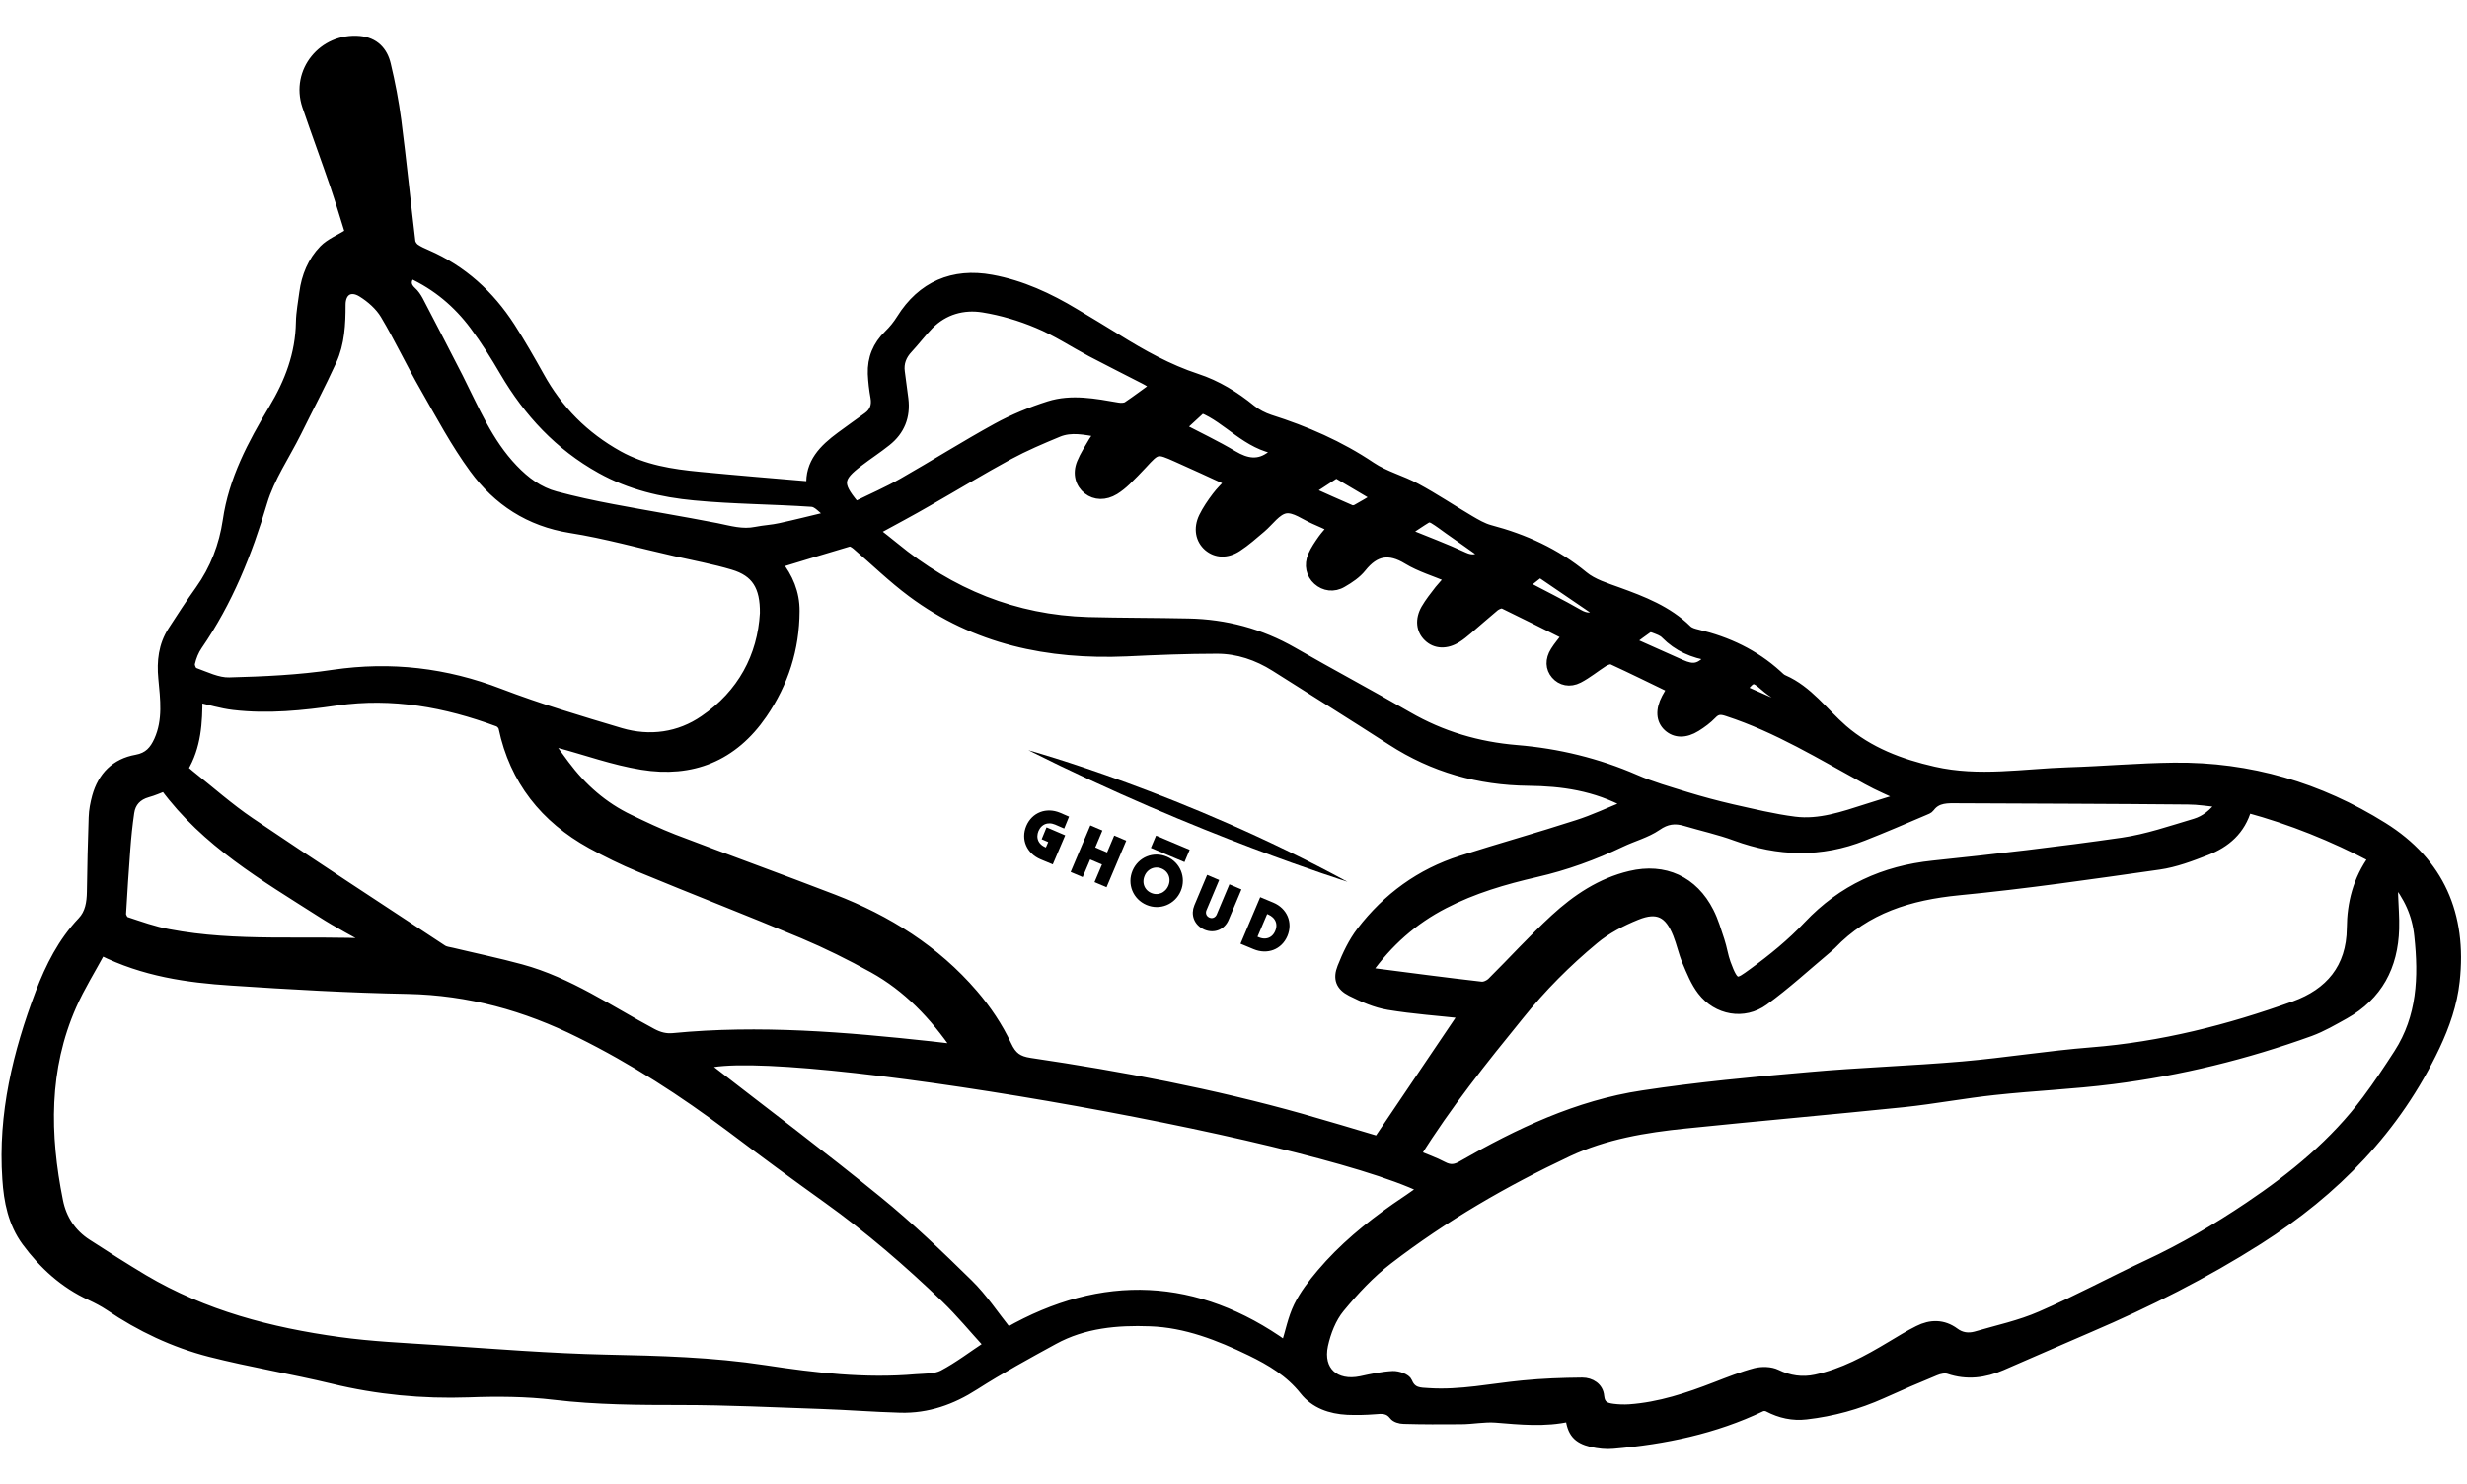 <?xml version="1.0" encoding="utf-8"?>
<!-- Generator: Adobe Illustrator 27.5.0, SVG Export Plug-In . SVG Version: 6.00 Build 0)  -->
<svg version="1.1" id="Livello_1" xmlns="http://www.w3.org/2000/svg" xmlns:xlink="http://www.w3.org/1999/xlink" x="0px" y="0px"
	 viewBox="0 0 1385.6 833.6" style="enable-background:new 0 0 1385.6 833.6;" xml:space="preserve">
<style type="text/css">
	.st0{stroke:#000000;stroke-width:5;stroke-miterlimit:10;}
	.st1{stroke:#000000;stroke-width:3;stroke-miterlimit:10;}
</style>
<path class="st0" d="M881.7,796c-14.1,3.2-27.8,1.7-41.6,0.6c-6.5-0.5-13.1,0.9-19.7,0.9c-10.7,0.1-21.4,0.1-32-0.2
	c-2,0-4.7-0.8-5.7-2.2c-2.9-3.8-6.5-3.6-10.6-3.2c-5.1,0.4-10.2,0.5-15.3,0.3c-9.6-0.5-18.4-3.5-24.4-11.1
	c-8.1-10.2-18.7-16.5-30-22c-17.8-8.6-36.3-15.9-56.4-16.6c-18.7-0.7-37.3,1-54.1,10.2c-15,8.2-30,16.4-44.4,25.6
	c-12.9,8.3-26.5,13.1-41.8,12.7c-14.8-0.4-29.6-1.6-44.4-2.1c-26.3-0.9-52.6-2.2-78.9-2.2c-23.7,0-47.3-0.1-70.9-2.9
	c-15.9-1.9-32.2-2-48.3-1.4c-25.9,0.9-51.2-1.5-76.3-7.6c-22.8-5.5-46.1-9.3-68.9-15.1c-20.3-5.2-39.3-14.2-56.7-26
	c-3.3-2.2-6.8-4-10.4-5.7c-14.9-6.8-26.6-17.5-36.2-30.5c-7.7-10.5-10.1-22.8-10.9-35.3c-2.5-36.4,5.9-70.9,18.6-104.5
	c5.6-14.7,12.6-28.6,23.6-40.2c4.3-4.5,5.2-10.4,5.3-16.5c0.2-14,0.5-27.9,1-41.9c0.1-3.9,0.9-7.9,1.9-11.6
	c3.2-11.5,10.6-19,22.4-21.1c6.7-1.2,9.9-5,12.4-10.5c5.1-11.4,3.5-23.2,2.4-35c-0.9-9.4,0.1-18.4,5.3-26.5c5-7.7,10-15.5,15.4-23
	c8.4-11.8,13.4-24.9,15.5-39c3.3-23,14-43,25.7-62.6c9.1-15.1,15.1-30.9,15.4-48.8c0.1-5.6,1.2-11.1,1.9-16.6
	c1.2-9.2,4.7-17.7,11.1-24.3c3.7-3.8,9.2-5.9,14.6-9.3c-2.6-8.2-5.3-17.5-8.4-26.6c-5.1-14.9-10.6-29.7-15.7-44.7
	c-6.5-19.4,9.1-38.6,29.7-36.8c8.4,0.8,13.3,5.9,15.1,13.5c2.5,10.4,4.5,20.9,5.9,31.5c2.9,22.6,5.2,45.4,7.9,68
	c0.2,1.3,1.3,2.9,2.4,3.7c2,1.4,4.3,2.4,6.6,3.4c20,8.7,35.3,22.7,47,40.8c5.8,9,11.1,18.3,16.3,27.6c10.5,19.1,25.1,33.8,44.3,44.5
	c14.3,7.9,29.7,10.3,45.4,11.8c20.7,2,41.5,3.7,62.6,5.5c-0.9-13,7.1-20.9,16.7-28c5-3.7,10.1-7.3,15.2-11c3.7-2.7,4.9-6.3,4.1-10.8
	c-0.8-4.4-1.3-8.8-1.5-13.2c-0.3-8.7,2.7-16,9-22.1c2.7-2.6,5.1-5.6,7.1-8.8c11.6-18.6,29.2-26.3,50.9-22.3
	c16.9,3.1,32.2,10.2,46.8,19c7.9,4.7,15.8,9.5,23.6,14.3c14.3,8.9,28.8,17,44.9,22.3c11.3,3.7,21.4,9.9,30.7,17.5
	c3,2.4,6.7,4.3,10.3,5.5c20.2,6.4,39.3,14.7,57,26.6c7.7,5.2,17.1,7.5,25.3,12c10.2,5.5,19.9,12,29.9,17.9c3.6,2.1,7.4,4.4,11.5,5.5
	c19.3,5.1,37,13.1,52.6,26c5.2,4.3,12.5,6.5,19.1,8.9c14.1,5.1,28.1,10.5,39.1,21.3c1.4,1.4,3.7,2,5.8,2.5
	c16.8,4,31.9,11.1,44.8,22.8c1.1,1,2.2,2.2,3.5,2.7c13.9,6.1,22.4,18.4,33.4,28c14.6,12.6,32,19.2,50.9,23.5
	c25.4,5.8,50.5,1.2,75.7,0.4c19.7-0.6,39.4-2.4,59.2-2.6c42.4-0.5,81.7,11.1,117.5,33.5c31.9,19.9,44.6,49.5,40.5,86.7
	c-1.4,12.9-5.6,24.9-11.1,36.6c-22,46.5-56.4,81.5-99.4,108.9c-30.2,19.2-62,35.2-94.9,49.3c-16.5,7.1-32.9,14.3-49.3,21.4
	c-9.7,4.2-19.5,5.5-29.8,2c-2.2-0.7-5.2-0.1-7.5,0.9c-10,4.1-20,8.4-29.9,12.9c-13.6,6.1-27.8,10-42.6,11.7
	c-7.6,0.9-14.7-0.7-21.4-4.2c-1-0.6-2.8-0.7-3.8-0.2c-26.3,12.6-54.4,18.4-83.2,20.9c-4,0.4-8.3-0.1-12.2-1
	C885.7,808.3,882.7,804.6,881.7,796z M914.4,451.7c-18.5-10.1-37.1-12.6-55.9-12.8c-27.9-0.3-53.5-7.5-77-22.7
	c-21.7-14-43.6-27.7-65.4-41.5c-10-6.3-20.9-10-32.6-10c-16.9,0-33.9,0.7-50.8,1.5c-43.8,1.9-84.9-6.6-120.7-33.3
	c-10.9-8.1-20.7-17.7-31.1-26.6c-1.1-0.9-2.9-2.1-4-1.8c-13.3,3.9-26.6,8-40.1,12.1c6,7.5,9.9,16.4,9.8,26.7
	c-0.1,21.1-6.2,40.3-18.2,57.8c-16.6,24.2-39.8,33.4-67.9,28.8c-16-2.6-31.4-8.2-47.1-12.4c-1.8-0.5-3.6-1.1-6.4-2
	c3.9,5.3,7.1,9.7,10.3,14c9.7,13,21.6,23.5,36.3,30.5c8.1,3.9,16.3,7.8,24.8,11.1c29.8,11.4,59.8,22.2,89.6,33.7
	c30.4,11.7,57.5,28.7,78.8,53.5c7.4,8.6,14,18.4,18.8,28.7c3,6.5,6.3,8.7,12.9,9.7c51.4,7.6,102.5,17.3,152.6,31.4
	c14.5,4.1,29,8.5,42.8,12.6c16.4-24.2,32.6-48.2,48-71.1c-13.7-1.5-28-2.5-42-4.8c-7.3-1.2-14.5-4.4-21.1-7.7
	c-6.1-3.1-7.7-7.4-5.2-13.7c2.8-7.1,6.2-14.3,10.8-20.3c14.6-19,33.3-32.7,56.3-40c21.6-6.9,43.5-13,65.1-20
	C895,460.2,904,455.9,914.4,451.7z M56.9,534.1c-5.5,10.2-11.7,20.1-16.4,30.7c-15.7,35.6-15.1,72.5-7.6,109.8
	c2,10.1,7.4,18.3,16.1,23.9c10.5,6.8,21,13.5,31.7,19.9c33.9,20.1,71.2,29.8,109.7,35.1c18,2.5,36.3,3.3,54.6,4.5
	c31.8,2.1,63.7,4.7,95.5,5.4c29.8,0.6,59.6,1.4,89,5.9c28.2,4.3,56.4,7.6,85,5.1c5.1-0.4,10.7-0.1,15-2.3
	c8.9-4.7,16.9-10.9,25.6-16.6c-8.5-9.3-15.8-18.2-24.1-26.2c-20.9-20.1-42.8-39-66.4-55.9c-18.2-13-36.2-26.3-54.1-39.8
	c-26.8-20.1-54.7-38.2-84.8-53.1c-30.5-15.2-62.3-24-96.6-24.7c-33-0.6-66.1-2.5-99.1-4.7C105.3,549.5,80.7,546,56.9,534.1z
	 M1344.4,493.4c0,3.9-0.1,6.5,0,9.1c0.2,6.4,0.8,12.8,0.6,19.2c-0.6,21.1-9.3,37.7-28.1,48.2c-6.3,3.5-12.6,7.2-19.4,9.7
	c-36,13-73,22.1-111,26.9c-22,2.8-44.3,3.7-66.3,6.1c-17,1.8-33.8,5-50.8,6.8c-40.9,4.2-81.9,7.8-122.8,12c-22.6,2.3-45,6-65.9,15.8
	c-35.7,16.8-69.7,36.5-100.9,60.5c-10.1,7.7-19,17.3-27.1,27.1c-4.7,5.7-7.7,13.5-9.3,20.8c-3.1,14.4,6.6,22.9,21,19.9
	c5.9-1.3,11.9-2.6,17.9-2.9c2.9-0.1,7.6,1.5,8.4,3.6c2.4,5.9,6.8,5.7,11.6,6c17.9,1.2,35.4-2.6,53-4.3c11.1-1.1,22.2-1.5,33.4-1.6
	c4.8,0,9.4,2.8,9.8,8c0.5,5.2,3.5,6.2,7.4,6.7c3.1,0.4,6.2,0.5,9.3,0.3c16.9-1.2,32.8-6.5,48.5-12.6c7.3-2.8,14.7-5.8,22.3-7.8
	c3.7-0.9,8.5-0.8,11.8,0.8c7.2,3.5,14.5,4.5,22,2.9c15.3-3.3,28.9-10.7,42.2-18.7c5.1-3,10.1-6.2,15.4-8.8c6.9-3.5,14-3.6,20.5,1.2
	c3.6,2.7,7.6,3.2,11.7,2.1c12.3-3.6,25-6.3,36.6-11.4c20.3-8.8,39.9-19.4,60-28.8c19.9-9.3,38.7-20.3,56.8-32.5
	c25-16.8,48.1-35.7,66.2-60c6.3-8.4,12.1-17.2,17.8-26c13.1-20.4,14-42.8,11.5-66C1357.3,513.6,1352.7,503.7,1344.4,493.4z
	 M795.5,648.5c4.9,2.1,10.2,3.9,15.1,6.5c3.8,2,6.8,1.7,10.5-0.5c31.8-18.3,64.9-34,101.5-39.5c30.9-4.7,62-7.6,93.2-10.3
	c28.8-2.6,57.8-3.5,86.7-6c24.1-2.1,48-6,72.1-7.9c39.4-3.1,77.2-12.7,114.1-26c19.6-7.1,31.7-21,31.9-43.4
	c0.1-13.9,3.4-27.3,12.2-39.4c-22.6-11.9-45.9-21.3-70.6-28c-3.5,12.6-12.1,19.7-22.8,23.9c-8.7,3.4-17.7,6.8-26.8,8.1
	c-37.4,5.3-74.9,10.8-112.5,14.4c-27.4,2.7-51.9,10.1-71.3,30.4c-0.8,0.8-1.7,1.5-2.6,2.3c-11.7,9.8-23,20.2-35.4,29.2
	c-11.3,8.2-26.4,5.5-35-5.7c-3.7-4.8-6.1-10.8-8.5-16.5c-2.1-5-3.2-10.4-5.2-15.4c-4.7-11.8-11.1-15.2-22.9-10.4
	c-8.4,3.4-16.9,7.8-23.8,13.6c-15.3,12.7-29.3,26.7-41.9,42.4C833,595.5,812.8,620.7,795.5,648.5z M429.3,344.5
	c0.2-15.1-4.8-23.1-17.6-26.9c-10.7-3.2-21.7-5.2-32.6-7.7c-19.6-4.4-39-9.9-58.7-13c-23.2-3.7-41-15.4-54.3-33.6
	c-10.4-14.2-18.8-30-27.6-45.4c-7.8-13.5-14.4-27.7-22.4-41.1c-3-5-7.9-9.3-12.9-12.4c-6.5-4-11.6-0.7-11.6,6.8
	c0,10.8-0.5,21.6-5,31.4c-6.2,13.6-13.2,26.8-19.8,40.2c-6.5,13.1-15.1,25.5-19.2,39.3c-8.5,28.7-19.4,55.8-36.4,80.5
	c-2,2.9-3.4,6.4-4.2,9.9c-0.4,1.5,0.9,4.6,2.2,5c6.4,2.3,13.1,5.7,19.6,5.5c19.5-0.5,39.2-1.4,58.5-4.3c32.3-4.7,63-1.1,93.4,10.6
	c22.2,8.5,45.1,15.3,67.9,22.1c16.4,4.8,32.9,2.5,46.8-7.1C416.7,389.8,427.9,368.7,429.3,344.5z M491.3,298.3c3.8,3,7.5,5.8,11,8.7
	c31.6,26.1,67.6,40.9,108.8,42.1c18.7,0.5,37.5,0.4,56.3,0.8c20.9,0.4,40.5,5.6,58.8,16.1c21.4,12.3,43.2,23.9,64.5,36.2
	c19,11,39.4,17,61.2,18.8c23.1,1.9,45.3,7.3,66.7,16.6c9.1,4,18.8,6.7,28.4,9.7c8.5,2.6,17.1,4.9,25.7,6.9c11.7,2.6,23.4,5.5,35.2,7
	c14,1.8,27.3-2.9,40.5-7.1c7-2.2,13.9-4.4,20.2-6.3c-6.6-3.1-13.6-6-20.1-9.6c-25.5-13.9-50.3-29.2-78.2-38.3
	c-3.5-1.2-5.9-1.4-8.6,1.5c-2.6,2.7-5.7,5-8.9,7c-6.2,3.9-11.9,3.7-16,0c-4.2-3.8-4.6-9.6-1-16.4c0.9-1.7,2-3.4,3-5.2
	c-11.2-5.4-22.3-10.9-33.4-16c-1.2-0.5-3.4,0.4-4.7,1.2c-4.7,3-9,6.6-14,9.2c-5,2.6-10,1.4-13.1-2.2c-3.1-3.6-3.4-8.4-0.3-13.3
	c1.8-2.9,4.1-5.5,6.5-8.7c-12-6-23.7-11.9-35.5-17.6c-1.1-0.5-3.4,0.5-4.6,1.4c-5.2,4.3-10.2,8.8-15.4,13.2
	c-1.9,1.6-3.8,3.2-5.9,4.5c-6,3.8-12.2,3.5-16.4-0.6c-4.1-3.9-4.8-9.9-1.4-15.9c2.2-3.8,5-7.3,7.7-10.8c1.7-2.1,3.6-4.1,5.8-6.5
	c-8.3-3.5-16.5-5.9-23.6-10.2c-10.3-6.3-18.1-5-25.6,4.4c-2.8,3.5-6.8,6.2-10.8,8.5c-5,3-10.4,2.1-14.2-1.3c-3.8-3.4-5.1-8.7-2.8-14
	c1.4-3.3,3.5-6.3,5.6-9.3c1.5-2.1,3.3-4,5.3-6.4c-3.5-1.6-6.6-3.1-9.7-4.4c-5.4-2.3-11.2-6.9-16.2-6.1c-5,0.8-9.1,7-13.6,10.8
	c-4.4,3.7-8.7,7.6-13.5,10.7c-6,3.9-12,3.5-16.5-0.3c-4.5-3.9-5.8-10.2-2.7-16.7c2-4.1,4.6-7.9,7.4-11.6c2.1-2.8,4.7-5.3,7.4-8.2
	c-10.2-4.7-19.9-9.2-29.6-13.5c-11.2-5-11.2-4.9-19.3,3.9c-2.9,3.1-5.9,6.2-9,9.2c-2,1.9-4.2,3.7-6.6,5.2
	c-5.4,3.3-11.1,3.1-15.3-0.2c-4.3-3.4-6-9.1-3.5-15.2c1.7-4.2,4.3-8.1,6.6-12.1c0.9-1.5,2.1-2.8,3.5-4.8c-8.2-1.4-15.7-3.1-23-0.1
	c-9.4,3.9-18.8,7.9-27.7,12.7c-15.3,8.3-30.2,17.4-45.3,26C511.6,287.4,501.7,292.6,491.3,298.3z M103,431.9
	c1.4,1.2,2.5,2.3,3.8,3.3c11.2,8.9,22,18.5,33.8,26.5c35.8,24.2,72,47.8,108.1,71.6c1.4,0.9,3.4,1.1,5.1,1.5
	c12.9,3.1,26,5.8,38.8,9.3c26.9,7.3,49.6,23.2,73.8,36.1c3.8,2,7.4,3,11.7,2.6c48.4-4.7,96.6-0.6,144.7,4.6
	c4.6,0.5,9.1,1.1,14.6,1.7c-13-19-27.9-34.5-47-45.1c-12.8-7.1-25.9-13.6-39.4-19.3c-30.5-12.8-61.3-24.7-91.9-37.4
	c-9.3-3.8-18.3-8.3-27.1-13.1c-26.1-14.4-43.3-35.9-49.5-65.4c-0.3-1.3-1.7-2.8-3-3.2c-29.2-10.8-59-16.3-90.4-11.8
	c-19.2,2.8-38.6,4.8-58,2.5c-6.8-0.8-13.5-2.9-19.9-4.3C111.2,405.7,110.6,419.3,103,431.9z M799.2,667.7
	c-65.6-31.9-361.1-82.8-403.7-69.7c0.7,0.6,1.3,1.2,1.9,1.7c31.9,24.8,64.3,49.1,95.7,74.7c17.8,14.5,34.5,30.5,50.9,46.6
	c8.1,7.9,14.5,17.7,22,27.1c53.3-30.4,106.1-28.1,156,7.7c2.4-7.6,3.8-15.2,7.1-22c3.3-6.7,8-12.8,12.9-18.6
	c12.1-14.3,26.4-26.1,41.7-36.8C788.7,675.1,793.6,671.6,799.2,667.7z M768,545.7c1.7,0.3,2.5,0.5,3.3,0.6
	c20.2,2.6,40.4,5.3,60.7,7.6c1.8,0.2,4.4-1,5.7-2.3c11.9-11.8,23.2-24.3,35.5-35.6c12.2-11.2,25.9-20.4,42.4-24.3
	c19.3-4.6,35.6,2.9,44.5,20.5c2.6,5.1,4.2,10.7,6,16.1c1.4,4.2,2,8.7,3.5,12.8c4.8,13.1,6.2,11.5,14.8,5.3c11-8,21.7-16.7,31-26.6
	c19.3-20.4,42.6-31,70.3-33.9c35.5-3.7,71-7.8,106.3-12.9c13.9-2,27.4-6.7,40.9-10.7c5.6-1.7,10.3-5.4,14.5-11.2
	c-6.8-0.7-12.7-1.7-18.5-1.7c-43.1-0.4-86.2-0.5-129.3-0.7c-5.6,0-11.5-0.5-15.5,4.9c-0.7,1-2.2,1.5-3.4,2
	c-11.3,4.8-22.6,9.7-34.1,14.2c-23.9,9.5-47.7,8.8-71.8,0c-9.2-3.4-18.9-5.5-28.3-8.3c-5.7-1.7-10.5-1.1-15.8,2.6
	c-6,4.1-13.4,6-20.1,9.2c-15.3,7.3-31.2,13.1-47.8,16.9c-17.8,4.1-35.3,9.2-51.7,17.7C793.8,516.8,779.7,529.3,768,545.7z
	 M648.8,216.8c-2.3-1.3-4.2-2.6-6.2-3.6c-9.9-5.1-19.9-10.1-29.8-15.3c-10-5.3-19.6-11.7-30-16c-9.7-4.1-20.1-7.2-30.6-8.9
	c-11.2-1.8-22,1.2-30.3,9.6c-4.1,4.2-7.7,9-11.7,13.3c-3.5,3.7-5.2,8-4.5,13c0.6,5.1,1.4,10.1,2,15.2c1.2,9.8-2,17.9-9.7,24
	c-5,4-10.4,7.5-15.5,11.4c-11.7,8.8-12.1,12.4-2.7,23.8c0.1,0.1,0.3,0.1,1.3,0.6c8.3-4.1,17.3-8,25.9-12.9
	c17.7-10.1,35-21,52.8-30.8c9.3-5.1,19.3-9.2,29.4-12.4c12.7-4,25.8-1.4,38.6,0.8c1.8,0.3,4.1,0.3,5.5-0.7
	C638.4,224.5,643.2,220.8,648.8,216.8z M210,529.8c-10-5.7-20.2-10.9-29.8-17.1c-31.8-20.3-64.7-39.4-87.8-70.8
	c-3.1,1.2-6.2,2.6-9.5,3.5c-5.7,1.6-9.2,5.3-10,11c-1,6.8-1.7,13.7-2.2,20.5c-0.9,12.1-1.7,24.2-2.4,36.3c-0.1,1.4,1.2,3.8,2.3,4.2
	c7.9,2.6,15.9,5.5,24.1,7C132.8,531.7,171.5,527.8,210,529.8z M230.9,153.9c-2.9,3.5-2.9,6.6,0.5,9.7c1.6,1.4,2.8,3.3,3.8,5.1
	c7.5,14.4,15,28.8,22.4,43.3c9,17.8,16.6,36.5,30.8,51.3c6.8,7.1,14.3,12.7,23.7,15.2c10.5,2.8,21.1,5.1,31.7,7.1
	c19.5,3.7,39.1,6.9,58.6,10.7c7.4,1.5,14.5,3.7,22.2,2.1c4.5-0.9,9.2-1.1,13.6-2.1c8.8-1.9,17.4-4.1,26.2-6.2
	c0.2-0.6,0.3-1.3,0.5-1.9c-3-2.1-5.8-5.8-8.9-6c-22-1.5-44-1.5-65.9-3.6c-18.3-1.7-36.2-5.9-52.7-15.1c-23.4-13-40.8-31.7-54.2-54.6
	c-5.2-8.9-10.7-17.7-16.9-26C257,170.4,245.2,160.5,230.9,153.9z M717.6,254c0.2-0.4,0.3-0.8,0.5-1.2c-17.8-2.5-28.6-17.6-43-23.3
	c-4.2,3.9-7.9,7.3-11.6,10.7c9.4,4.9,19.5,9.7,29.1,15.4c7.4,4.4,14.3,5.8,21.5,0.1C715.1,255,716.4,254.6,717.6,254z M915.8,360.3
	c9.9,4.4,19.1,8.5,28.2,12.6c7.4,3.3,10.7,2.5,16.7-4.2c-9.9-1.5-18.4-5.2-25.4-12.3c-1.6-1.7-4.2-2.5-6.5-3.4
	c-0.9-0.4-2.4-0.5-3.1,0C922.6,355.1,919.7,357.4,915.8,360.3z M789.5,299.1c11.5,4.7,22.3,8.7,32.6,13.5c4.9,2.3,8.2,1.3,10.9-1.3
	c-6.5-4.6-12.9-9.2-19.4-13.7c-2.8-2-5.5-4.1-8.5-5.9c-0.9-0.6-2.7-1-3.5-0.5C797.8,293.5,794.1,296.1,789.5,299.1z M750.5,266
	c-5.3,3.4-9.7,6.4-15,9.8c8.3,3.7,15.7,7.1,23.2,10.3c0.9,0.4,2.3,0.2,3.2-0.3c3.7-2,7.4-4.3,11.1-6.5
	C765.3,274.8,757.7,270.3,750.5,266z M856.3,328.6c10.4,5.5,20.6,10.5,30.3,16.1c4.7,2.7,8.1,2.4,11-0.6
	c-10.8-7.4-21.8-14.8-32.7-22.3C862,324.1,859.3,326.2,856.3,328.6z M1013.9,402.9c0.2-0.4,0.4-0.7,0.7-1.1
	c-3.2-2.1-6.5-4.2-9.7-6.4c-4.7-3.2-9.7-6.1-13.9-9.8c-6-5.2-6.8-5.4-12.4,1.7C990.4,392.5,1002.1,397.7,1013.9,402.9z"/>
<path d="M577.6,421.4c0,0,87.3,23.9,179.2,73.9C756.8,495.2,672.9,469.3,577.6,421.4z"/>
<g>
	<g>
		<g>
			<path class="st1" d="M590.5,483.6l-5.5-2.3c-7-3-10.1-9.9-7.2-16.8c2.9-6.8,10-9.5,17-6.6l3.7,1.6l-1.6,3.9l-3.7-1.6
				c-4.8-2-9.3-0.2-11.3,4.4c-1.9,4.6-0.1,9.1,4.7,11.1l1.6,0.7l2.5-5.8l-3.7-1.6l1.6-3.9l7.7,3.3L590.5,483.6z"/>
			<path class="st1" d="M630.6,473l-9.9,23.4l-4-1.7l4.2-9.9l-9.4-4l-4.2,9.9l-4-1.7l9.9-23.4l4,1.7l-4,9.5l9.4,4l4-9.5L630.6,473z"
				/>
			<path class="st1" d="M637.5,489.6c2.9-6.8,10.5-9.9,17.3-7c6.7,2.8,9.9,10.5,7,17.3s-10.5,9.9-17.3,7
				C637.7,504,634.6,496.4,637.5,489.6z M657.6,498.1c2-4.7,0-9.7-4.6-11.6c-4.5-1.9-9.6,0.2-11.5,4.9c-2,4.7,0,9.7,4.6,11.6
				C650.6,504.9,655.6,502.8,657.6,498.1z"/>
			<path class="st1" d="M672.2,509.1l6.6-15.7l4,1.7l-6.6,15.7c-0.9,2.2-0.1,4.9,2.5,6c2.5,1.1,5-0.2,6-2.4l6.6-15.7l4,1.7
				l-6.6,15.7c-1.9,4.6-6.7,6.8-11.7,4.7C672,518.6,670.3,513.6,672.2,509.1z"/>
			<path class="st1" d="M721.7,525.2c-2.9,6.8-10,9.5-17,6.6l-6-2.5l9.9-23.4l6,2.5C721.5,511.3,724.6,518.3,721.7,525.2z
				 M717.6,523.5c2-4.6,0.1-9.1-4.7-11.2l-2-0.8l-6.6,15.5l2,0.8C711.1,529.9,715.7,528.1,717.6,523.5z"/>
		</g>
	</g>
	
		<rect x="655" y="467.8" transform="matrix(0.389 -0.921 0.921 0.389 -37.289 896.756)" class="st1" width="4.5" height="17.5"/>
</g>
</svg>
